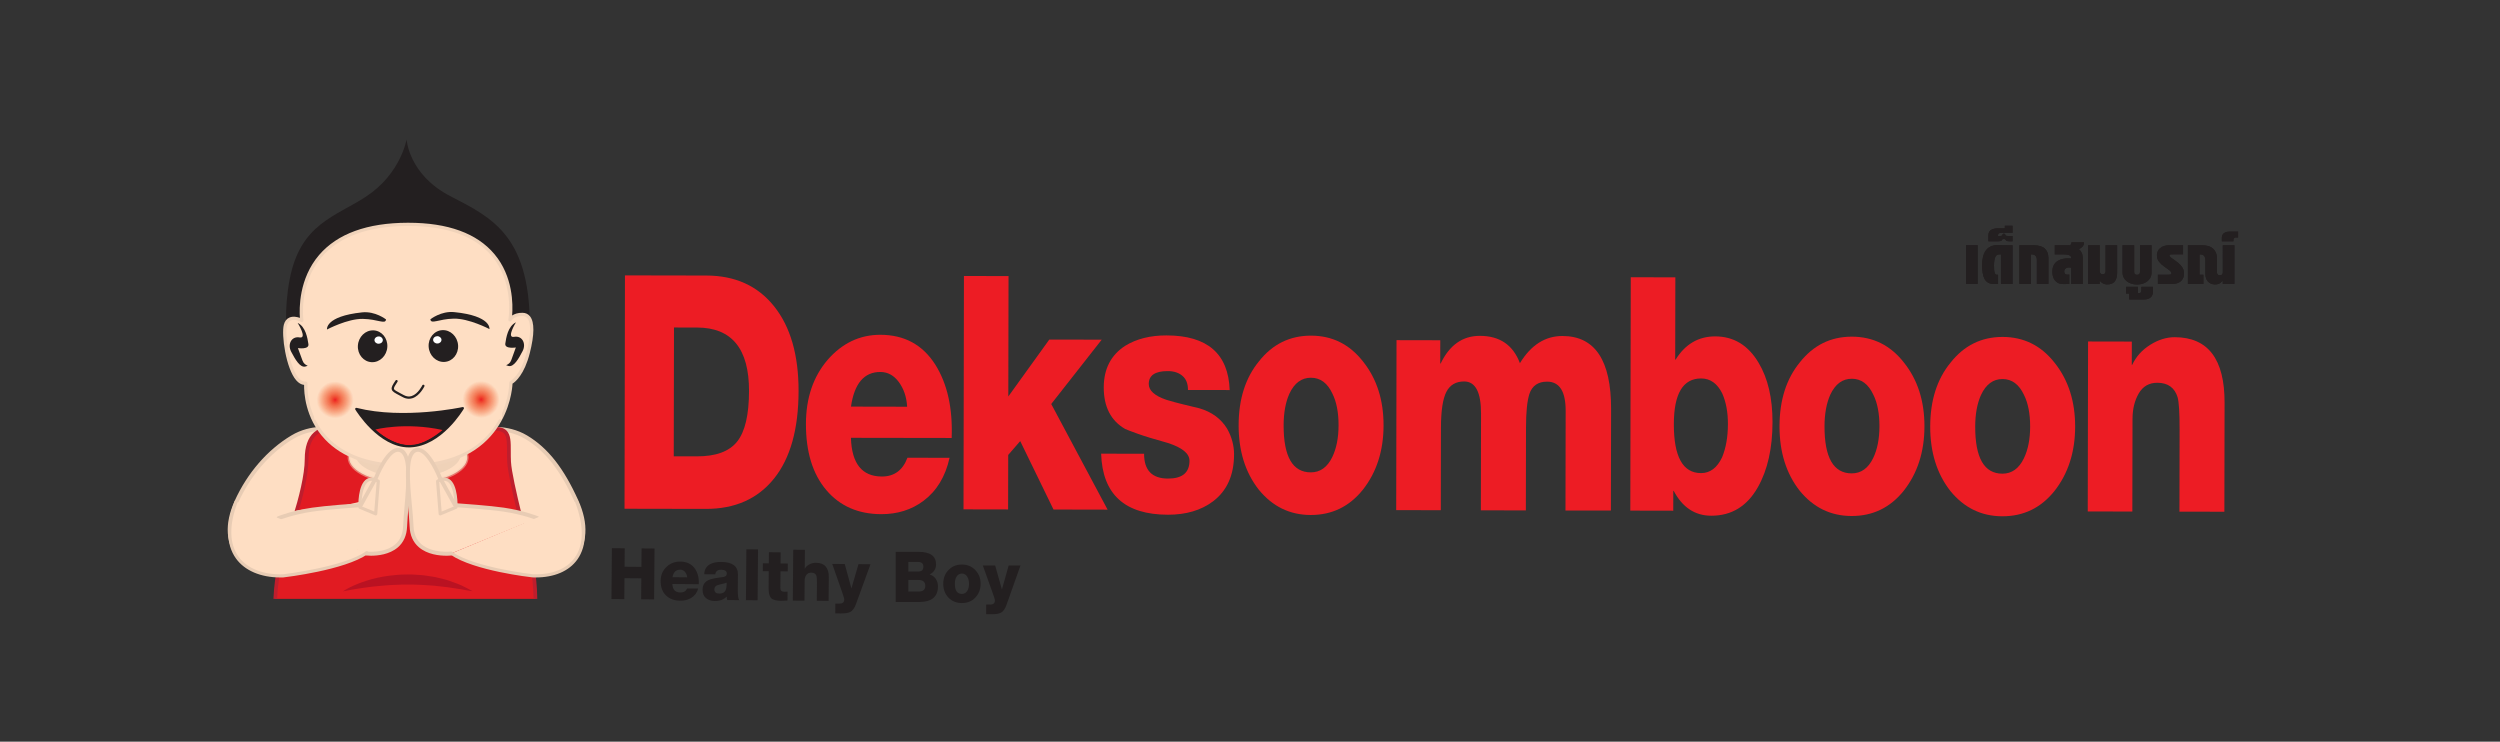 <?xml version="1.0" encoding="utf-8"?>
<!-- Generator: Adobe Illustrator 21.0.2, SVG Export Plug-In . SVG Version: 6.00 Build 0)  -->
<svg version="1.1" id="Layer_1" xmlns="http://www.w3.org/2000/svg" xmlns:xlink="http://www.w3.org/1999/xlink" x="0px" y="0px"
	 viewBox="0 0 11072 3284.7" style="enable-background:new 0 0 11072 3284.7;" xml:space="preserve">
<rect x="0" y="0" width="11072" height="3284.7" fill="#333333" stroke="none"/>
<style type="text/css">
	.st0{clip-path:url(#SVGID_2_);}
	.st1{fill:#FEDEC3;}
	.st2{fill:#E8CCB4;}
	.st3{fill:#FFFFFF;}
	.st4{fill:#E11B22;}
	.st5{fill:#BE1E2D;}
	.st6{fill:#BA1222;}
	.st7{opacity:0.5;}
	.st8{fill:#F0D3BA;}
	.st9{fill:#E0C5AE;}
	.st10{fill:#231F20;}
	.st11{fill:none;}
	.st12{fill:#FEDDC2;}
	.st13{fill:#FEDCC1;}
	.st14{fill:#FEDBC0;}
	.st15{fill:#FEDBBF;}
	.st16{fill:#FEDABE;}
	.st17{fill:#FED9BE;}
	.st18{fill:#FED8BD;}
	.st19{fill:#FDD8BC;}
	.st20{fill:#FDD7BB;}
	.st21{fill:#FDD6BA;}
	.st22{fill:#FDD6B9;}
	.st23{fill:#FDD5B8;}
	.st24{fill:#FDD4B7;}
	.st25{fill:#FDD3B6;}
	.st26{fill:#FDD2B5;}
	.st27{fill:#FDD1B4;}
	.st28{fill:#FDD1B3;}
	.st29{fill:#FDD0B2;}
	.st30{fill:#FDCFB1;}
	.st31{fill:#FDCEB0;}
	.st32{fill:#FDCEAF;}
	.st33{fill:#FCCDAF;}
	.st34{fill:#FCCCAE;}
	.st35{fill:#FCCBAD;}
	.st36{fill:#FCCBAC;}
	.st37{fill:#FCCAAB;}
	.st38{fill:#FCC9AA;}
	.st39{fill:#FCC8A9;}
	.st40{fill:#FCC8A8;}
	.st41{fill:#FCC7A7;}
	.st42{fill:#FCC6A7;}
	.st43{fill:#FCC5A6;}
	.st44{fill:#FCC5A5;}
	.st45{fill:#FCC4A4;}
	.st46{fill:#FCC3A3;}
	.st47{fill:#FBC2A2;}
	.st48{fill:#FBC2A1;}
	.st49{fill:#FBC1A0;}
	.st50{fill:#FBC09F;}
	.st51{fill:#FBBF9F;}
	.st52{fill:#FBBE9E;}
	.st53{fill:#FBBE9D;}
	.st54{fill:#FBBD9C;}
	.st55{fill:#FBBC9B;}
	.st56{fill:#FBBB9A;}
	.st57{fill:#FBBB99;}
	.st58{fill:#FBBA98;}
	.st59{fill:#FAB997;}
	.st60{fill:#FAB897;}
	.st61{fill:#FAB796;}
	.st62{fill:#FAB795;}
	.st63{fill:#FAB694;}
	.st64{fill:#FAB593;}
	.st65{fill:#FAB492;}
	.st66{fill:#FAB491;}
	.st67{fill:#FAB391;}
	.st68{fill:#FAB290;}
	.st69{fill:#FAB18F;}
	.st70{fill:#F9B08E;}
	.st71{fill:#F9B08D;}
	.st72{fill:#F9AF8C;}
	.st73{fill:#F9AE8C;}
	.st74{fill:#F9AD8B;}
	.st75{fill:#F9AD8A;}
	.st76{fill:#F9AC89;}
	.st77{fill:#F9AB88;}
	.st78{fill:#F9AA87;}
	.st79{fill:#F9A987;}
	.st80{fill:#F9A986;}
	.st81{fill:#F9A885;}
	.st82{fill:#F9A784;}
	.st83{fill:#F9A683;}
	.st84{fill:#F8A682;}
	.st85{fill:#F8A582;}
	.st86{fill:#F8A481;}
	.st87{fill:#F8A380;}
	.st88{fill:#F8A37F;}
	.st89{fill:#F8A27E;}
	.st90{fill:#F8A17E;}
	.st91{fill:#F8A07D;}
	.st92{fill:#F8A07C;}
	.st93{fill:#F89F7B;}
	.st94{fill:#F89E7B;}
	.st95{fill:#F79D7A;}
	.st96{fill:#F79D79;}
	.st97{fill:#F79C78;}
	.st98{fill:#F79B77;}
	.st99{fill:#F79A77;}
	.st100{fill:#F79A76;}
	.st101{fill:#F79975;}
	.st102{fill:#F79874;}
	.st103{fill:#F79774;}
	.st104{fill:#F79773;}
	.st105{fill:#F79672;}
	.st106{fill:#F79571;}
	.st107{fill:#F69471;}
	.st108{fill:#F69470;}
	.st109{fill:#F6936F;}
	.st110{fill:#F6926E;}
	.st111{fill:#F6916E;}
	.st112{fill:#F6916D;}
	.st113{fill:#F6906C;}
	.st114{fill:#F68F6C;}
	.st115{fill:#F68E6B;}
	.st116{fill:#F68E6A;}
	.st117{fill:#F68D69;}
	.st118{fill:#F68C69;}
	.st119{fill:#F68B68;}
	.st120{fill:#F68B67;}
	.st121{fill:#F58A66;}
	.st122{fill:#F58966;}
	.st123{fill:#F58865;}
	.st124{fill:#F58864;}
	.st125{fill:#F58763;}
	.st126{fill:#F58663;}
	.st127{fill:#F58562;}
	.st128{fill:#F58561;}
	.st129{fill:#F58461;}
	.st130{fill:#F58360;}
	.st131{fill:#F5825F;}
	.st132{fill:#F5825E;}
	.st133{fill:#F4815E;}
	.st134{fill:#F4805D;}
	.st135{fill:#F47F5C;}
	.st136{fill:#F47E5B;}
	.st137{fill:#F47D5A;}
	.st138{fill:#F47C59;}
	.st139{fill:#F47B58;}
	.st140{fill:#F47A57;}
	.st141{fill:#F47957;}
	.st142{fill:#F47856;}
	.st143{fill:#F47855;}
	.st144{fill:#F47754;}
	.st145{fill:#F37654;}
	.st146{fill:#F37553;}
	.st147{fill:#F37552;}
	.st148{fill:#F37451;}
	.st149{fill:#F37351;}
	.st150{fill:#F37250;}
	.st151{fill:#F3714F;}
	.st152{fill:#F3704E;}
	.st153{fill:#F36F4D;}
	.st154{fill:#F36E4C;}
	.st155{fill:#F36D4C;}
	.st156{fill:#F26C4B;}
	.st157{fill:#F26B4A;}
	.st158{fill:#F26B49;}
	.st159{fill:#F26A49;}
	.st160{fill:#F26948;}
	.st161{fill:#F26847;}
	.st162{fill:#F26746;}
	.st163{fill:#F26646;}
	.st164{fill:#F26545;}
	.st165{fill:#F26444;}
	.st166{fill:#F26344;}
	.st167{fill:#F26243;}
	.st168{fill:#F26242;}
	.st169{fill:#F16141;}
	.st170{fill:#F16041;}
	.st171{fill:#F15F40;}
	.st172{fill:#F15E3F;}
	.st173{fill:#F15D3F;}
	.st174{fill:#F15C3E;}
	.st175{fill:#F15B3D;}
	.st176{fill:#F15A3D;}
	.st177{fill:#F1593C;}
	.st178{fill:#F1583B;}
	.st179{fill:#F1573B;}
	.st180{fill:#F1563A;}
	.st181{fill:#F15539;}
	.st182{fill:#F05439;}
	.st183{fill:#F05338;}
	.st184{fill:#F05237;}
	.st185{fill:#F05137;}
	.st186{fill:#F05036;}
	.st187{fill:#F04F36;}
	.st188{fill:#F04E35;}
	.st189{fill:#F04D34;}
	.st190{fill:#F04C34;}
	.st191{fill:#F04B33;}
	.st192{fill:#F04A33;}
	.st193{fill:#F04832;}
	.st194{fill:#EF4731;}
	.st195{fill:#EF4631;}
	.st196{fill:#EF4530;}
	.st197{fill:#EF4430;}
	.st198{fill:#EF432F;}
	.st199{fill:#EF422F;}
	.st200{fill:#EF412E;}
	.st201{fill:#EF402E;}
	.st202{fill:#EF3E2D;}
	.st203{fill:#EF3D2D;}
	.st204{fill:#EF3C2C;}
	.st205{fill:#EF3B2C;}
	.st206{fill:#EF392B;}
	.st207{fill:#EF382B;}
	.st208{fill:#EE372A;}
	.st209{fill:#EE352A;}
	.st210{fill:#EE3429;}
	.st211{fill:#EE3329;}
	.st212{fill:#EE3128;}
	.st213{fill:#EE3028;}
	.st214{fill:#EE2E28;}
	.st215{fill:#EE2C27;}
	.st216{fill:#EE2B27;}
	.st217{fill:#EE2926;}
	.st218{fill:#EE2826;}
	.st219{fill:#EE2626;}
	.st220{fill:#EE2425;}
	.st221{fill:#ED2225;}
	.st222{fill:#ED2025;}
	.st223{fill:#ED1E25;}
	.st224{fill:#ED1C24;}
</style>
<title>Artboard 7</title>
<g>
	<g>
		<g>
			<defs>
				<rect id="SVGID_1_" x="948.6" y="553.2" width="1700.8" height="2099.2"/>
			</defs>
			<clipPath id="SVGID_2_">
				<use xlink:href="#SVGID_1_"  style="overflow:visible;"/>
			</clipPath>
			<g id="Layer_1_1_" class="st0">
				<path class="st1" d="M2138,1902.7c0,0,103.5-19.8,192.3,33.5c99.6,59.7,165.4,155.9,222.6,282.3
					c123.2,272.1-137.4,382.2-377.1,294c-267.2-98.4-249.2-265.1-249.2-265.1S1749.1,1941.8,2138,1902.7z"/>
				<path class="st2" d="M2336.9,2550.7c-52.7,0-109-9.9-164.1-30.1c-254.4-93.6-256.4-247.4-255.1-271.3
					c-10.3-18.8-70.8-136.1-21.2-233.2c34.9-68.4,115.7-109.4,240.1-122c8.2-1.5,109.3-18.6,198,34.6
					c91.6,54.9,161.3,143.2,226.1,286.2c47.8,105.4,42.1,197.9-15.8,260.2C2499,2524.6,2422.7,2550.7,2336.9,2550.7z M2184.9,1907.9
					c-27,0-44.9,3.3-45.3,3.3c-0.2,0-0.5,0.1-0.8,0.1c-118.3,11.9-194.6,49.8-226.7,112.5c-48.6,95.1,21.3,217.8,22,219
					c0.9,1.6,1.3,3.5,1.1,5.3c-0.7,6.5-13.4,161.4,243.5,256c138.3,50.9,283.6,34,353.4-41.1c53.6-57.7,58-141,12.7-241.1
					c-63.2-139.6-130.8-225.4-219.2-278.4C2276.7,1914.1,2222.2,1907.9,2184.9,1907.9L2184.9,1907.9z M2138,1902.7L2138,1902.7z"/>
				<path class="st1" d="M1475.4,1902.7c0,0-91.8-19.8-180.6,33.5c-99.6,59.7-190.1,159-247.3,285.4
					c-123.2,272.1,150.3,379,390,290.8c267.2-98.4,249.2-265.1,249.2-265.1S1864.3,1941.8,1475.4,1902.7z"/>
				<path class="st2" d="M1271.8,2551.5c-88.7,0-167.7-27-215.5-78.5c-57.4-61.7-63.3-152.3-16.8-255.1
					c55.7-123,144.8-225.8,250.8-289.3c88.3-52.9,178-36.3,186.4-34.6c124.4,12.6,205.2,53.6,240,122
					c49.6,97.2-10.8,214.5-21.2,233.2c1.3,23.9-0.7,177.7-255.1,271.3C1383.9,2541.4,1326,2551.5,1271.8,2551.5z M1433,1907.9
					c-33.9,0-84.5,6.2-133.7,35.7c-103,61.7-189.6,161.7-243.8,281.5c-44.1,97.4-39.4,179,13.6,236c72.4,77.9,222.7,95.6,365.4,43
					c256.9-94.6,244.2-249.4,243.5-256c-0.2-1.8,0.2-3.7,1.1-5.3c0.7-1.2,70.6-123.9,22-219c-32.1-62.8-108.3-100.6-226.7-112.5
					c-0.3,0-0.7-0.1-1-0.2C1473.2,1911.1,1457.4,1907.9,1433,1907.9z"/>
				<rect x="1768.2" y="2362" class="st3" width="28.4" height="2.2"/>
				<path class="st1" d="M1513.2,1958c0,0,66.6,143.5,124.2,158.2s77.4,41.9,77.4,41.9l67,89.7l259.3-242.6L1513.2,1958z"/>
				<path class="st4" d="M1358,2032.3c0,144.3-107,415.9-107,415.9s-232.8,757.2,534.4,757.2s561.2-752.9,561.2-752.9
					s-87.6-323-92-407.2s14.1-146.4-60.8-146.4h-733.4C1460.4,1899,1358,1887.9,1358,2032.3z"/>
				<path class="st5" d="M1785.4,3213.8c-224.8,0-386.7-64.8-481-192.6c-166.3-225.1-62.3-572-61.3-575.4
					c1.3-3.3,106.6-272.4,106.6-413.5c0-53.5,13.7-92.9,40.6-117.1c31.6-28.3,69.4-24.6,71.1-24.4h732.5c22.4,0,38.5,5.3,49.4,16.2
					c19,19,19,51.1,18.9,91.7c0,14.8-0.1,30,0.8,46.4c4.2,82.3,90.8,402.2,91.7,405.4c0.9,3.4,91.7,345-79.1,568.7
					C2177,3148.3,2012.1,3213.8,1785.4,3213.8z M1455.9,1907.2c-9.9,0-34.3,2-54.8,20.6c-23.1,20.9-34.9,56.1-34.9,104.5
					c0,144.3-103.2,407.8-107.5,419c-0.8,2.8-102.3,341.9,59,560.1c91.1,123.2,248.4,185.8,467.6,185.8
					c221.2,0,381.7-63.3,477-188.1c165.8-217.3,77.1-550.9,76.2-554.2c-3.6-13.2-87.9-324.9-92.3-408.9c-0.9-16.8-0.8-33-0.8-47.2
					c0.1-36.7,0.1-65.8-14-79.9c-7.6-7.6-19.9-11.3-37.6-11.3h-733.5C1460.2,1907.3,1458.6,1907.2,1455.9,1907.2z"/>
				<path class="st6" d="M1518.8,2619.2c7.1-4.9,14.4-9.3,22-13.3c7.2-3.8,16-8.5,26.5-13s22.3-9.8,35.6-14.2
					c13.2-5,27.8-9.2,43.3-13.8c15.6-3.8,32.2-8.1,49.6-10.9s35.4-5.9,53.9-7.1c9.2-0.7,18.5-1.9,27.9-2.1l28.2-0.5
					c18.8-0.6,37.7,1.2,56.2,2.4c9.2,0.5,18.3,1.5,27.4,3.1l26.6,4.1c8.6,1.2,17.1,3,25.4,5.2l24.1,6c15.7,3.5,30,9.1,43.2,13.9
					s25.3,8.9,35.6,14c10.3,4.8,19.1,9.5,26.4,13.2c14.5,7.5,22.5,12.2,22.5,12.2s-9.4-1.1-25.4-3.8c-8-1.4-17.6-3-28.5-5.2
					c-5.8-1.2-11.7-2.1-17.5-2.7l-19.4-2.9c-13.5-2-27.9-4.5-43.4-5.7l-23.6-2.6c-8-1-16.2-2.1-24.6-2.3c-16.8-0.8-34-3-51.6-3.2
					s-35.4-1.8-53.3-1l-26.8,0.1c-8.9,0.2-17.7,0.7-26.5,1c-8.8,0.6-17.6,0.4-26.1,1.2l-25.5,1.9c-16.8,1.2-32.9,3.2-48.4,4.6
					c-15.3,2.2-30,3.4-43.4,5.6c-27,3.8-49.4,7.9-65.3,10.8L1518.8,2619.2z"/>
				<ellipse class="st1" cx="1807.4" cy="2025.8" rx="261.7" ry="114.5"/>
				<g class="st7">
					<path class="st8" d="M1807.4,2146.5c-150.2,0-267.8-53-267.8-120.7s117.7-120.7,267.8-120.7s267.8,53,267.8,120.7
						S1957.6,2146.5,1807.4,2146.5z M1807.4,1917.5c-138.5,0-255.5,49.6-255.5,108.3c0,58.7,117,108.3,255.5,108.3
						s255.5-49.6,255.5-108.3S1945.9,1917.5,1807.4,1917.5z"/>
					<ellipse class="st9" cx="1807.4" cy="2013.3" rx="233" ry="101.9"/>
				</g>
				<path class="st10" d="M1270.2,1493.3c0,0-13.7-120.4,12.9-257.2c47.7-246.4,202.8-276.1,339-366.1
					c153.8-101.5,178.6-253.2,178.6-253.2s8.1,156.4,194.4,252.3c188,96.7,359.3,178.5,351.2,606l-983.5,34.3L1270.2,1493.3z"/>
				<path class="st1" d="M1808.3,2063.8c452.5-3.5,454.5-369,454.5-369s48.6-22.7,76.4-132.7c28.3-111.8,17.4-169.2-25.2-169.6
					s-55.5,24.3-55.5,24.3s76.4-424.4-453.2-423.1c-532.4,1.4-468.8,425.5-468.8,425.5s-59-31.4-72.6,20.9s20,265.4,90.4,257.1
					C1354.4,1697.2,1326.6,2067.5,1808.3,2063.8z"/>
				<path class="st8" d="M1801.1,2071.1c-162.4,0-284.4-42.5-362.8-126.3c-87.9-94-92.1-209.1-91.5-240.2
					c-12.4-1.1-24.1-7.9-34.9-20.3c-45.6-52.3-66.4-201.7-54.9-246c4.1-15.8,12.4-26.6,24.7-31.9c15.9-7,34.7-2.8,46.5,1.4
					c-3.1-40.9-4.9-173.7,85.2-278.7c80.9-94.1,212.8-142.1,392-142.6h2.6c176,0,304.4,46.8,381.8,139.1
					c82.7,98.6,82.3,223,78.3,271.7c9.7-6.4,24.6-12.5,46-12c14.1,0.1,25.4,5.6,33.6,16.2c19.8,25.7,19.4,80.4-1.4,162.4
					c-24.1,95.1-63.6,127.1-76.4,135.2c-2.2,41.4-33.7,368.6-461.6,371.9l0,0C1805.9,2071.1,1803.5,2071.1,1801.1,2071.1z
					 M1808.3,2063.8L1808.3,2063.8z M1354.4,1689.9c4,0,7.3,3.3,7.3,7.3c0,0.2,0,0.4,0,0.5c-0.1,1.3-8.7,134.6,87.4,237.2
					c76.7,81.9,197.7,122.2,359.2,121.5l0,0c439.8-3.4,447.2-347.1,447.3-361.7c0-2.8,1.7-5.4,4.2-6.6c0.4-0.2,46-23.4,72.5-127.9
					c19.1-75.3,20.5-128.6,4-150c-5.4-7-12.6-10.4-22.2-10.6c-37.1-0.4-48.5,19.6-49,20.4c-1.7,3.1-5.5,4.5-8.8,3.4
					c-3.4-1.2-5.4-4.6-4.7-8.1c0.3-1.6,27.4-161.3-72.9-280.8c-74.5-88.7-199.1-133.7-370.5-133.7h-2.6
					c-174.8,0.5-302.9,46.7-380.9,137.4c-103.1,119.9-81,278.2-80.8,279.8c0.6,4-2.2,7.7-6.1,8.3c-1.5,0.2-3.1,0-4.5-0.8
					c-0.3-0.2-27.2-14.2-45.8-6c-8,3.5-13.4,10.8-16.4,22.2c-10.6,40.9,9.6,184.4,51.8,232.8c9.9,11.4,20.2,16.5,30.7,15.3
					C1353.8,1689.9,1354.1,1689.9,1354.4,1689.9L1354.4,1689.9z"/>
			</g>
		</g>
	</g>
</g>
<path class="st11" d="M2212,1790.4c-10.9,41.9-56.1,66.5-101,54.8s-72.4-55.1-61.5-97.1c10.9-41.9,56.1-66.5,101-54.8
	S2222.9,1748.5,2212,1790.4z"/>
<g>
	<rect x="2038.7" y="1681.7" class="st1" width="184.2" height="175.2"/>
	<circle class="st1" cx="2130.8" cy="1769.3" r="81.2"/>
	<circle class="st12" cx="2130.8" cy="1769.3" r="80.9"/>
	<circle class="st12" cx="2130.8" cy="1769.3" r="80.5"/>
	<circle class="st13" cx="2130.8" cy="1769.3" r="80.1"/>
	<circle class="st14" cx="2130.8" cy="1769.3" r="79.8"/>
	<circle class="st15" cx="2130.8" cy="1769.3" r="79.4"/>
	<circle class="st16" cx="2130.8" cy="1769.3" r="79"/>
	<circle class="st17" cx="2130.8" cy="1769.3" r="78.7"/>
	<circle class="st18" cx="2130.8" cy="1769.3" r="78.3"/>
	<circle class="st19" cx="2130.8" cy="1769.3" r="77.9"/>
	<circle class="st20" cx="2130.8" cy="1769.3" r="77.5"/>
	<circle class="st21" cx="2130.8" cy="1769.3" r="77.2"/>
	<circle class="st22" cx="2130.8" cy="1769.3" r="76.8"/>
	<circle class="st23" cx="2130.8" cy="1769.3" r="76.4"/>
	<circle class="st24" cx="2130.8" cy="1769.3" r="76.1"/>
	<circle class="st24" cx="2130.8" cy="1769.3" r="75.7"/>
	<circle class="st25" cx="2130.8" cy="1769.3" r="75.3"/>
	<circle class="st26" cx="2130.8" cy="1769.3" r="74.9"/>
	<circle class="st27" cx="2130.8" cy="1769.3" r="74.6"/>
	<circle class="st28" cx="2130.8" cy="1769.3" r="74.2"/>
	<circle class="st29" cx="2130.8" cy="1769.3" r="73.8"/>
	<circle class="st30" cx="2130.8" cy="1769.3" r="73.5"/>
	<circle class="st31" cx="2130.8" cy="1769.3" r="73.1"/>
	<circle class="st32" cx="2130.8" cy="1769.3" r="72.7"/>
	<circle class="st33" cx="2130.8" cy="1769.3" r="72.4"/>
	<circle class="st34" cx="2130.8" cy="1769.3" r="72"/>
	<circle class="st35" cx="2130.8" cy="1769.3" r="71.6"/>
	<circle class="st36" cx="2130.8" cy="1769.3" r="71.2"/>
	<circle class="st37" cx="2130.8" cy="1769.3" r="70.9"/>
	<circle class="st38" cx="2130.8" cy="1769.3" r="70.5"/>
	<circle class="st39" cx="2130.8" cy="1769.3" r="70.1"/>
	<circle class="st40" cx="2130.8" cy="1769.3" r="69.8"/>
	<circle class="st41" cx="2130.8" cy="1769.3" r="69.4"/>
	<circle class="st42" cx="2130.8" cy="1769.3" r="69"/>
	<circle class="st43" cx="2130.8" cy="1769.3" r="68.6"/>
	<circle class="st44" cx="2130.8" cy="1769.3" r="68.3"/>
	<circle class="st45" cx="2130.8" cy="1769.3" r="67.9"/>
	<circle class="st46" cx="2130.8" cy="1769.3" r="67.5"/>
	<circle class="st47" cx="2130.8" cy="1769.3" r="67.2"/>
	<circle class="st48" cx="2130.8" cy="1769.3" r="66.8"/>
	<circle class="st49" cx="2130.8" cy="1769.3" r="66.4"/>
	<circle class="st50" cx="2130.8" cy="1769.3" r="66"/>
	<circle class="st51" cx="2130.8" cy="1769.3" r="65.7"/>
	<circle class="st52" cx="2130.8" cy="1769.3" r="65.3"/>
	<circle class="st53" cx="2130.8" cy="1769.3" r="64.9"/>
	<circle class="st54" cx="2130.8" cy="1769.3" r="64.6"/>
	<circle class="st55" cx="2130.8" cy="1769.3" r="64.2"/>
	<circle class="st56" cx="2130.8" cy="1769.3" r="63.8"/>
	<circle class="st57" cx="2130.8" cy="1769.3" r="63.4"/>
	<circle class="st58" cx="2130.8" cy="1769.3" r="63.1"/>
	<circle class="st59" cx="2130.8" cy="1769.3" r="62.7"/>
	<circle class="st60" cx="2130.8" cy="1769.3" r="62.3"/>
	<circle class="st61" cx="2130.8" cy="1769.3" r="62"/>
	<circle class="st62" cx="2130.8" cy="1769.3" r="61.6"/>
	<circle class="st63" cx="2130.8" cy="1769.3" r="61.2"/>
	<circle class="st64" cx="2130.8" cy="1769.3" r="60.9"/>
	<circle class="st65" cx="2130.8" cy="1769.3" r="60.5"/>
	<circle class="st66" cx="2130.8" cy="1769.3" r="60.1"/>
	<circle class="st67" cx="2130.8" cy="1769.3" r="59.7"/>
	<circle class="st68" cx="2130.8" cy="1769.3" r="59.4"/>
	<circle class="st69" cx="2130.8" cy="1769.3" r="59"/>
	<circle class="st70" cx="2130.8" cy="1769.3" r="58.6"/>
	<circle class="st71" cx="2130.8" cy="1769.3" r="58.2"/>
	<circle class="st72" cx="2130.8" cy="1769.3" r="57.9"/>
	<circle class="st73" cx="2130.8" cy="1769.3" r="57.5"/>
	<circle class="st74" cx="2130.8" cy="1769.3" r="57.1"/>
	<circle class="st75" cx="2130.8" cy="1769.3" r="56.8"/>
	<circle class="st76" cx="2130.8" cy="1769.3" r="56.4"/>
	<circle class="st77" cx="2130.8" cy="1769.3" r="56"/>
	<circle class="st78" cx="2130.8" cy="1769.3" r="55.6"/>
	<circle class="st79" cx="2130.8" cy="1769.3" r="55.3"/>
	<circle class="st80" cx="2130.8" cy="1769.3" r="54.9"/>
	<circle class="st81" cx="2130.8" cy="1769.3" r="54.5"/>
	<circle class="st82" cx="2130.8" cy="1769.3" r="54.2"/>
	<circle class="st83" cx="2130.8" cy="1769.3" r="53.8"/>
	<circle class="st84" cx="2130.8" cy="1769.3" r="53.4"/>
	<circle class="st85" cx="2130.8" cy="1769.3" r="53.1"/>
	<circle class="st86" cx="2130.8" cy="1769.3" r="52.7"/>
	<circle class="st87" cx="2130.8" cy="1769.3" r="52.3"/>
	<circle class="st88" cx="2130.8" cy="1769.3" r="51.9"/>
	<circle class="st89" cx="2130.8" cy="1769.3" r="51.6"/>
	<circle class="st90" cx="2130.8" cy="1769.3" r="51.2"/>
	<circle class="st91" cx="2130.8" cy="1769.3" r="50.8"/>
	<circle class="st92" cx="2130.8" cy="1769.3" r="50.5"/>
	<circle class="st93" cx="2130.8" cy="1769.3" r="50.1"/>
	<circle class="st94" cx="2130.8" cy="1769.3" r="49.7"/>
	<circle class="st95" cx="2130.8" cy="1769.3" r="49.4"/>
	<circle class="st96" cx="2130.8" cy="1769.3" r="49"/>
	<circle class="st97" cx="2130.8" cy="1769.3" r="48.6"/>
	<circle class="st98" cx="2130.8" cy="1769.3" r="48.2"/>
	<circle class="st99" cx="2130.8" cy="1769.3" r="47.9"/>
	<circle class="st100" cx="2130.8" cy="1769.3" r="47.5"/>
	<circle class="st101" cx="2130.8" cy="1769.3" r="47.1"/>
	<circle class="st102" cx="2130.8" cy="1769.3" r="46.8"/>
	<circle class="st103" cx="2130.8" cy="1769.3" r="46.4"/>
	<circle class="st104" cx="2130.8" cy="1769.3" r="46"/>
	<circle class="st105" cx="2130.8" cy="1769.3" r="45.6"/>
	<circle class="st106" cx="2130.8" cy="1769.3" r="45.3"/>
	<circle class="st107" cx="2130.8" cy="1769.3" r="44.9"/>
	<circle class="st108" cx="2130.8" cy="1769.3" r="44.5"/>
	<circle class="st109" cx="2130.8" cy="1769.3" r="44.1"/>
	<circle class="st110" cx="2130.8" cy="1769.3" r="43.8"/>
	<circle class="st111" cx="2130.8" cy="1769.3" r="43.4"/>
	<circle class="st112" cx="2130.8" cy="1769.3" r="43"/>
	<circle class="st113" cx="2130.8" cy="1769.3" r="42.7"/>
	<circle class="st114" cx="2130.8" cy="1769.3" r="42.3"/>
	<circle class="st115" cx="2130.8" cy="1769.3" r="41.9"/>
	<circle class="st116" cx="2130.8" cy="1769.3" r="41.6"/>
	<circle class="st117" cx="2130.8" cy="1769.3" r="41.2"/>
	<circle class="st118" cx="2130.8" cy="1769.3" r="40.8"/>
	<circle class="st119" cx="2130.8" cy="1769.3" r="40.4"/>
	<circle class="st120" cx="2130.8" cy="1769.3" r="40.1"/>
	<circle class="st121" cx="2130.8" cy="1769.3" r="39.7"/>
	<circle class="st122" cx="2130.8" cy="1769.3" r="39.3"/>
	<circle class="st123" cx="2130.8" cy="1769.3" r="39"/>
	<circle class="st124" cx="2130.8" cy="1769.3" r="38.6"/>
	<circle class="st125" cx="2130.8" cy="1769.3" r="38.2"/>
	<circle class="st126" cx="2130.8" cy="1769.3" r="37.8"/>
	<circle class="st127" cx="2130.8" cy="1769.3" r="37.5"/>
	<circle class="st128" cx="2130.8" cy="1769.3" r="37.1"/>
	<circle class="st129" cx="2130.8" cy="1769.3" r="36.7"/>
	<circle class="st130" cx="2130.8" cy="1769.3" r="36.4"/>
	<circle class="st131" cx="2130.8" cy="1769.3" r="36"/>
	<circle class="st132" cx="2130.8" cy="1769.3" r="35.6"/>
	<circle class="st133" cx="2130.8" cy="1769.3" r="35.2"/>
	<circle class="st134" cx="2130.8" cy="1769.3" r="34.9"/>
	<circle class="st135" cx="2130.8" cy="1769.3" r="34.5"/>
	<circle class="st135" cx="2130.8" cy="1769.3" r="34.1"/>
	<circle class="st136" cx="2130.8" cy="1769.3" r="33.8"/>
	<circle class="st137" cx="2130.8" cy="1769.3" r="33.4"/>
	<circle class="st138" cx="2130.8" cy="1769.3" r="33"/>
	<circle class="st138" cx="2130.8" cy="1769.3" r="32.6"/>
	<circle class="st139" cx="2130.8" cy="1769.3" r="32.3"/>
	<circle class="st140" cx="2130.8" cy="1769.3" r="31.9"/>
	<circle class="st141" cx="2130.8" cy="1769.3" r="31.5"/>
	<circle class="st142" cx="2130.8" cy="1769.3" r="31.2"/>
	<circle class="st143" cx="2130.8" cy="1769.3" r="30.8"/>
	<circle class="st144" cx="2130.8" cy="1769.3" r="30.4"/>
	<circle class="st145" cx="2130.8" cy="1769.3" r="30.1"/>
	<circle class="st146" cx="2130.8" cy="1769.3" r="29.7"/>
	<circle class="st147" cx="2130.8" cy="1769.3" r="29.3"/>
	<circle class="st148" cx="2130.8" cy="1769.3" r="28.9"/>
	<circle class="st149" cx="2130.8" cy="1769.3" r="28.6"/>
	<circle class="st150" cx="2130.8" cy="1769.3" r="28.2"/>
	<circle class="st151" cx="2130.8" cy="1769.3" r="27.8"/>
	<circle class="st152" cx="2130.8" cy="1769.3" r="27.5"/>
	<circle class="st152" cx="2130.8" cy="1769.3" r="27.1"/>
	<circle class="st153" cx="2130.8" cy="1769.3" r="26.7"/>
	<circle class="st154" cx="2130.8" cy="1769.3" r="26.3"/>
	<circle class="st155" cx="2130.8" cy="1769.3" r="26"/>
	<circle class="st156" cx="2130.8" cy="1769.3" r="25.6"/>
	<circle class="st157" cx="2130.8" cy="1769.3" r="25.2"/>
	<circle class="st158" cx="2130.8" cy="1769.3" r="24.9"/>
	<circle class="st159" cx="2130.8" cy="1769.3" r="24.5"/>
	<circle class="st160" cx="2130.8" cy="1769.3" r="24.1"/>
	<circle class="st161" cx="2130.8" cy="1769.3" r="23.8"/>
	<circle class="st162" cx="2130.8" cy="1769.3" r="23.4"/>
	<circle class="st163" cx="2130.8" cy="1769.3" r="23"/>
	<circle class="st164" cx="2130.8" cy="1769.3" r="22.6"/>
	<circle class="st165" cx="2130.8" cy="1769.3" r="22.3"/>
	<circle class="st166" cx="2130.8" cy="1769.3" r="21.9"/>
	<circle class="st167" cx="2130.8" cy="1769.3" r="21.5"/>
	<circle class="st168" cx="2130.8" cy="1769.3" r="21.1"/>
	<circle class="st169" cx="2130.8" cy="1769.3" r="20.8"/>
	<circle class="st170" cx="2130.8" cy="1769.3" r="20.4"/>
	<circle class="st171" cx="2130.8" cy="1769.3" r="20"/>
	<circle class="st172" cx="2130.8" cy="1769.3" r="19.7"/>
	<circle class="st173" cx="2130.8" cy="1769.3" r="19.3"/>
	<circle class="st174" cx="2130.8" cy="1769.3" r="18.9"/>
	<circle class="st175" cx="2130.8" cy="1769.3" r="18.6"/>
	<circle class="st176" cx="2130.8" cy="1769.3" r="18.2"/>
	<circle class="st177" cx="2130.8" cy="1769.3" r="17.8"/>
	<circle class="st178" cx="2130.8" cy="1769.3" r="17.4"/>
	<circle class="st179" cx="2130.8" cy="1769.3" r="17.1"/>
	<circle class="st180" cx="2130.8" cy="1769.3" r="16.7"/>
	<circle class="st181" cx="2130.8" cy="1769.3" r="16.3"/>
	<circle class="st182" cx="2130.8" cy="1769.3" r="15.9"/>
	<circle class="st183" cx="2130.8" cy="1769.3" r="15.6"/>
	<circle class="st184" cx="2130.8" cy="1769.3" r="15.2"/>
	<circle class="st185" cx="2130.8" cy="1769.3" r="14.8"/>
	<circle class="st186" cx="2130.8" cy="1769.3" r="14.5"/>
	<circle class="st187" cx="2130.8" cy="1769.3" r="14.1"/>
	<circle class="st188" cx="2130.8" cy="1769.3" r="13.7"/>
	<circle class="st189" cx="2130.8" cy="1769.3" r="13.4"/>
	<circle class="st190" cx="2130.8" cy="1769.3" r="13"/>
	<circle class="st191" cx="2130.8" cy="1769.3" r="12.6"/>
	<circle class="st192" cx="2130.8" cy="1769.3" r="12.2"/>
	<circle class="st193" cx="2130.8" cy="1769.3" r="11.9"/>
	<circle class="st194" cx="2130.8" cy="1769.3" r="11.5"/>
	<circle class="st195" cx="2130.8" cy="1769.3" r="11.1"/>
	<circle class="st196" cx="2130.8" cy="1769.3" r="10.8"/>
	<circle class="st197" cx="2130.8" cy="1769.3" r="10.4"/>
	<circle class="st198" cx="2130.8" cy="1769.3" r="10"/>
	<circle class="st199" cx="2130.8" cy="1769.3" r="9.6"/>
	<circle class="st200" cx="2130.8" cy="1769.3" r="9.3"/>
	<circle class="st201" cx="2130.8" cy="1769.3" r="8.9"/>
	<circle class="st202" cx="2130.8" cy="1769.3" r="8.5"/>
	<circle class="st203" cx="2130.8" cy="1769.3" r="8.2"/>
	<circle class="st204" cx="2130.8" cy="1769.3" r="7.8"/>
	<circle class="st205" cx="2130.8" cy="1769.3" r="7.4"/>
	<circle class="st206" cx="2130.8" cy="1769.3" r="7.1"/>
	<circle class="st207" cx="2130.8" cy="1769.3" r="6.7"/>
	<circle class="st208" cx="2130.8" cy="1769.3" r="6.3"/>
	<circle class="st209" cx="2130.8" cy="1769.3" r="5.9"/>
	<circle class="st210" cx="2130.8" cy="1769.3" r="5.6"/>
	<circle class="st211" cx="2130.8" cy="1769.3" r="5.2"/>
	<circle class="st212" cx="2130.8" cy="1769.3" r="4.8"/>
	<circle class="st213" cx="2130.8" cy="1769.3" r="4.4"/>
	<circle class="st214" cx="2130.8" cy="1769.3" r="4.1"/>
	<circle class="st215" cx="2130.8" cy="1769.3" r="3.7"/>
	<circle class="st216" cx="2130.8" cy="1769.3" r="3.3"/>
	<circle class="st217" cx="2130.8" cy="1769.3" r="3"/>
	<circle class="st218" cx="2130.8" cy="1769.3" r="2.6"/>
	<circle class="st219" cx="2130.8" cy="1769.3" r="2.2"/>
	<circle class="st220" cx="2130.8" cy="1769.3" r="1.9"/>
	<circle class="st221" cx="2130.8" cy="1769.3" r="1.5"/>
	<circle class="st222" cx="2130.8" cy="1769.3" r="1.1"/>
	<circle class="st223" cx="2130.8" cy="1769.3" r="0.7"/>
	<circle class="st224" cx="2130.8" cy="1769.3" r="0.4"/>
</g>
<path class="st11" d="M1565.4,1792.2c-10.9,41.9-56.1,66.5-100.9,54.8s-72.4-55.1-61.5-97.1s56.1-66.5,101-54.8
	S1576.3,1750.2,1565.4,1792.2z"/>
<g>
	<rect x="1392.1" y="1683.4" class="st1" width="184.2" height="175.2"/>
	<circle class="st1" cx="1484.2" cy="1771" r="81.2"/>
	<circle class="st12" cx="1484.2" cy="1771" r="80.9"/>
	<circle class="st12" cx="1484.2" cy="1771" r="80.5"/>
	<circle class="st13" cx="1484.2" cy="1771" r="80.1"/>
	<circle class="st14" cx="1484.2" cy="1771" r="79.8"/>
	<circle class="st15" cx="1484.2" cy="1771" r="79.4"/>
	<circle class="st16" cx="1484.2" cy="1771" r="79"/>
	<circle class="st17" cx="1484.2" cy="1771" r="78.7"/>
	<circle class="st18" cx="1484.2" cy="1771" r="78.3"/>
	<circle class="st19" cx="1484.2" cy="1771" r="77.9"/>
	<circle class="st20" cx="1484.2" cy="1771" r="77.5"/>
	<circle class="st21" cx="1484.2" cy="1771" r="77.2"/>
	<circle class="st22" cx="1484.2" cy="1771" r="76.8"/>
	<circle class="st23" cx="1484.2" cy="1771" r="76.4"/>
	<circle class="st24" cx="1484.2" cy="1771" r="76.1"/>
	<circle class="st24" cx="1484.2" cy="1771" r="75.7"/>
	<circle class="st25" cx="1484.2" cy="1771" r="75.3"/>
	<circle class="st26" cx="1484.2" cy="1771" r="74.9"/>
	<circle class="st27" cx="1484.2" cy="1771" r="74.6"/>
	<circle class="st28" cx="1484.2" cy="1771" r="74.2"/>
	<circle class="st29" cx="1484.2" cy="1771" r="73.8"/>
	<circle class="st30" cx="1484.2" cy="1771" r="73.5"/>
	<circle class="st31" cx="1484.2" cy="1771" r="73.1"/>
	<circle class="st32" cx="1484.2" cy="1771" r="72.7"/>
	<circle class="st33" cx="1484.2" cy="1771" r="72.3"/>
	<circle class="st34" cx="1484.2" cy="1771" r="72"/>
	<circle class="st35" cx="1484.2" cy="1771" r="71.6"/>
	<circle class="st36" cx="1484.2" cy="1771" r="71.2"/>
	<circle class="st37" cx="1484.2" cy="1771" r="70.9"/>
	<circle class="st38" cx="1484.2" cy="1771" r="70.5"/>
	<circle class="st39" cx="1484.2" cy="1771" r="70.1"/>
	<circle class="st40" cx="1484.2" cy="1771" r="69.8"/>
	<circle class="st41" cx="1484.2" cy="1771" r="69.4"/>
	<circle class="st42" cx="1484.2" cy="1771" r="69"/>
	<circle class="st43" cx="1484.2" cy="1771" r="68.6"/>
	<circle class="st44" cx="1484.2" cy="1771" r="68.3"/>
	<circle class="st45" cx="1484.2" cy="1771" r="67.9"/>
	<circle class="st46" cx="1484.2" cy="1771" r="67.5"/>
	<circle class="st47" cx="1484.2" cy="1771" r="67.2"/>
	<circle class="st48" cx="1484.2" cy="1771" r="66.8"/>
	<circle class="st49" cx="1484.2" cy="1771" r="66.4"/>
	<circle class="st50" cx="1484.2" cy="1771" r="66"/>
	<circle class="st51" cx="1484.2" cy="1771" r="65.7"/>
	<circle class="st52" cx="1484.2" cy="1771" r="65.3"/>
	<circle class="st53" cx="1484.2" cy="1771" r="64.9"/>
	<circle class="st54" cx="1484.2" cy="1771" r="64.6"/>
	<circle class="st55" cx="1484.2" cy="1771" r="64.2"/>
	<circle class="st56" cx="1484.2" cy="1771" r="63.8"/>
	<circle class="st57" cx="1484.2" cy="1771" r="63.4"/>
	<circle class="st58" cx="1484.2" cy="1771" r="63.1"/>
	<circle class="st59" cx="1484.2" cy="1771" r="62.7"/>
	<circle class="st60" cx="1484.2" cy="1771" r="62.3"/>
	<circle class="st61" cx="1484.2" cy="1771" r="62"/>
	<circle class="st62" cx="1484.2" cy="1771" r="61.6"/>
	<circle class="st63" cx="1484.2" cy="1771" r="61.2"/>
	<circle class="st64" cx="1484.2" cy="1771" r="60.8"/>
	<circle class="st65" cx="1484.2" cy="1771" r="60.5"/>
	<circle class="st66" cx="1484.2" cy="1771" r="60.1"/>
	<circle class="st67" cx="1484.2" cy="1771" r="59.7"/>
	<circle class="st68" cx="1484.2" cy="1771" r="59.4"/>
	<circle class="st69" cx="1484.2" cy="1771" r="59"/>
	<circle class="st70" cx="1484.2" cy="1771" r="58.6"/>
	<circle class="st71" cx="1484.2" cy="1771" r="58.2"/>
	<circle class="st72" cx="1484.2" cy="1771" r="57.9"/>
	<circle class="st73" cx="1484.2" cy="1771" r="57.5"/>
	<circle class="st74" cx="1484.2" cy="1771" r="57.1"/>
	<circle class="st75" cx="1484.2" cy="1771" r="56.8"/>
	<circle class="st76" cx="1484.2" cy="1771" r="56.4"/>
	<circle class="st77" cx="1484.2" cy="1771" r="56"/>
	<circle class="st78" cx="1484.2" cy="1771" r="55.7"/>
	<circle class="st79" cx="1484.2" cy="1771" r="55.3"/>
	<circle class="st80" cx="1484.2" cy="1771" r="54.9"/>
	<circle class="st81" cx="1484.2" cy="1771" r="54.5"/>
	<circle class="st82" cx="1484.2" cy="1771" r="54.2"/>
	<circle class="st83" cx="1484.2" cy="1771" r="53.8"/>
	<circle class="st84" cx="1484.2" cy="1771" r="53.4"/>
	<circle class="st85" cx="1484.2" cy="1771" r="53.1"/>
	<circle class="st86" cx="1484.2" cy="1771" r="52.7"/>
	<circle class="st87" cx="1484.2" cy="1771" r="52.3"/>
	<circle class="st88" cx="1484.2" cy="1771" r="51.9"/>
	<circle class="st89" cx="1484.2" cy="1771" r="51.6"/>
	<circle class="st90" cx="1484.2" cy="1771" r="51.2"/>
	<circle class="st91" cx="1484.2" cy="1771" r="50.8"/>
	<circle class="st92" cx="1484.2" cy="1771" r="50.5"/>
	<circle class="st93" cx="1484.2" cy="1771" r="50.1"/>
	<circle class="st94" cx="1484.2" cy="1771" r="49.7"/>
	<circle class="st95" cx="1484.2" cy="1771" r="49.3"/>
	<circle class="st96" cx="1484.2" cy="1771" r="49"/>
	<circle class="st97" cx="1484.2" cy="1771" r="48.6"/>
	<circle class="st98" cx="1484.2" cy="1771" r="48.2"/>
	<circle class="st99" cx="1484.2" cy="1771" r="47.9"/>
	<circle class="st100" cx="1484.2" cy="1771" r="47.5"/>
	<circle class="st101" cx="1484.2" cy="1771" r="47.1"/>
	<circle class="st102" cx="1484.2" cy="1771" r="46.8"/>
	<circle class="st103" cx="1484.2" cy="1771" r="46.4"/>
	<circle class="st104" cx="1484.2" cy="1771" r="46"/>
	<circle class="st105" cx="1484.2" cy="1771" r="45.6"/>
	<circle class="st106" cx="1484.2" cy="1771" r="45.3"/>
	<circle class="st107" cx="1484.2" cy="1771" r="44.9"/>
	<circle class="st108" cx="1484.2" cy="1771" r="44.5"/>
	<circle class="st109" cx="1484.2" cy="1771" r="44.2"/>
	<circle class="st110" cx="1484.2" cy="1771" r="43.8"/>
	<circle class="st111" cx="1484.2" cy="1771" r="43.4"/>
	<circle class="st112" cx="1484.2" cy="1771" r="43"/>
	<circle class="st113" cx="1484.2" cy="1771" r="42.7"/>
	<circle class="st114" cx="1484.2" cy="1771" r="42.3"/>
	<circle class="st115" cx="1484.2" cy="1771" r="41.9"/>
	<circle class="st116" cx="1484.2" cy="1771" r="41.6"/>
	<circle class="st117" cx="1484.2" cy="1771" r="41.2"/>
	<circle class="st118" cx="1484.2" cy="1771" r="40.8"/>
	<circle class="st119" cx="1484.2" cy="1771" r="40.4"/>
	<circle class="st120" cx="1484.2" cy="1771" r="40.1"/>
	<circle class="st121" cx="1484.2" cy="1771" r="39.7"/>
	<circle class="st122" cx="1484.2" cy="1771" r="39.3"/>
	<circle class="st123" cx="1484.2" cy="1771" r="39"/>
	<circle class="st124" cx="1484.2" cy="1771" r="38.6"/>
	<circle class="st125" cx="1484.2" cy="1771" r="38.2"/>
	<circle class="st126" cx="1484.2" cy="1771" r="37.8"/>
	<circle class="st127" cx="1484.2" cy="1771" r="37.5"/>
	<circle class="st128" cx="1484.2" cy="1771" r="37.1"/>
	<circle class="st129" cx="1484.2" cy="1771" r="36.7"/>
	<circle class="st130" cx="1484.2" cy="1771" r="36.4"/>
	<circle class="st131" cx="1484.2" cy="1771" r="36"/>
	<circle class="st132" cx="1484.2" cy="1771" r="35.6"/>
	<circle class="st133" cx="1484.2" cy="1771" r="35.2"/>
	<circle class="st134" cx="1484.2" cy="1771" r="34.9"/>
	<circle class="st135" cx="1484.2" cy="1771" r="34.5"/>
	<circle class="st135" cx="1484.2" cy="1771" r="34.1"/>
	<circle class="st136" cx="1484.2" cy="1771" r="33.8"/>
	<circle class="st137" cx="1484.2" cy="1771" r="33.4"/>
	<circle class="st138" cx="1484.2" cy="1771" r="33"/>
	<circle class="st138" cx="1484.2" cy="1771" r="32.7"/>
	<circle class="st139" cx="1484.2" cy="1771" r="32.3"/>
	<circle class="st140" cx="1484.2" cy="1771" r="31.9"/>
	<circle class="st141" cx="1484.2" cy="1771" r="31.5"/>
	<circle class="st142" cx="1484.2" cy="1771" r="31.2"/>
	<circle class="st143" cx="1484.2" cy="1771" r="30.8"/>
	<circle class="st144" cx="1484.2" cy="1771" r="30.4"/>
	<circle class="st145" cx="1484.2" cy="1771" r="30.1"/>
	<circle class="st146" cx="1484.2" cy="1771" r="29.7"/>
	<circle class="st147" cx="1484.2" cy="1771" r="29.3"/>
	<circle class="st148" cx="1484.2" cy="1771" r="28.9"/>
	<circle class="st149" cx="1484.2" cy="1771" r="28.6"/>
	<circle class="st150" cx="1484.2" cy="1771" r="28.2"/>
	<circle class="st151" cx="1484.2" cy="1771" r="27.8"/>
	<circle class="st152" cx="1484.2" cy="1771" r="27.4"/>
	<circle class="st152" cx="1484.2" cy="1771" r="27.1"/>
	<circle class="st153" cx="1484.2" cy="1771" r="26.7"/>
	<circle class="st154" cx="1484.2" cy="1771" r="26.3"/>
	<circle class="st155" cx="1484.2" cy="1771" r="26"/>
	<circle class="st156" cx="1484.2" cy="1771" r="25.6"/>
	<circle class="st157" cx="1484.2" cy="1771" r="25.2"/>
	<circle class="st158" cx="1484.2" cy="1771" r="24.9"/>
	<circle class="st159" cx="1484.2" cy="1771" r="24.5"/>
	<circle class="st160" cx="1484.2" cy="1771" r="24.1"/>
	<circle class="st161" cx="1484.2" cy="1771" r="23.7"/>
	<circle class="st162" cx="1484.2" cy="1771" r="23.4"/>
	<circle class="st163" cx="1484.2" cy="1771" r="23"/>
	<circle class="st164" cx="1484.2" cy="1771" r="22.6"/>
	<circle class="st165" cx="1484.2" cy="1771" r="22.3"/>
	<circle class="st166" cx="1484.2" cy="1771" r="21.9"/>
	<circle class="st167" cx="1484.2" cy="1771" r="21.5"/>
	<circle class="st168" cx="1484.2" cy="1771" r="21.2"/>
	<circle class="st169" cx="1484.2" cy="1771" r="20.8"/>
	<circle class="st170" cx="1484.2" cy="1771" r="20.4"/>
	<circle class="st171" cx="1484.2" cy="1771" r="20"/>
	<circle class="st172" cx="1484.2" cy="1771" r="19.7"/>
	<circle class="st173" cx="1484.2" cy="1771" r="19.3"/>
	<circle class="st174" cx="1484.2" cy="1771" r="18.9"/>
	<circle class="st175" cx="1484.2" cy="1771" r="18.6"/>
	<circle class="st176" cx="1484.2" cy="1771" r="18.2"/>
	<circle class="st177" cx="1484.2" cy="1771" r="17.8"/>
	<circle class="st178" cx="1484.2" cy="1771" r="17.4"/>
	<circle class="st179" cx="1484.2" cy="1771" r="17.1"/>
	<circle class="st180" cx="1484.2" cy="1771" r="16.7"/>
	<circle class="st181" cx="1484.2" cy="1771" r="16.3"/>
	<circle class="st182" cx="1484.2" cy="1771" r="15.9"/>
	<circle class="st183" cx="1484.2" cy="1771" r="15.6"/>
	<circle class="st184" cx="1484.2" cy="1771" r="15.2"/>
	<circle class="st185" cx="1484.2" cy="1771" r="14.8"/>
	<circle class="st186" cx="1484.2" cy="1771" r="14.5"/>
	<circle class="st187" cx="1484.2" cy="1771" r="14.1"/>
	<circle class="st188" cx="1484.2" cy="1771" r="13.7"/>
	<circle class="st189" cx="1484.2" cy="1771" r="13.4"/>
	<circle class="st190" cx="1484.2" cy="1771" r="13"/>
	<circle class="st191" cx="1484.2" cy="1771" r="12.6"/>
	<circle class="st192" cx="1484.2" cy="1771" r="12.2"/>
	<circle class="st193" cx="1484.2" cy="1771" r="11.9"/>
	<circle class="st194" cx="1484.2" cy="1771" r="11.5"/>
	<circle class="st195" cx="1484.2" cy="1771" r="11.1"/>
	<circle class="st196" cx="1484.2" cy="1771" r="10.8"/>
	<circle class="st197" cx="1484.2" cy="1771" r="10.4"/>
	<circle class="st198" cx="1484.2" cy="1771" r="10"/>
	<circle class="st199" cx="1484.2" cy="1771" r="9.7"/>
	<circle class="st200" cx="1484.2" cy="1771" r="9.3"/>
	<circle class="st201" cx="1484.2" cy="1771" r="8.9"/>
	<circle class="st202" cx="1484.2" cy="1771" r="8.5"/>
	<circle class="st203" cx="1484.2" cy="1771" r="8.2"/>
	<circle class="st204" cx="1484.2" cy="1771" r="7.8"/>
	<circle class="st205" cx="1484.2" cy="1771" r="7.4"/>
	<circle class="st206" cx="1484.2" cy="1771" r="7.1"/>
	<circle class="st207" cx="1484.2" cy="1771" r="6.7"/>
	<circle class="st208" cx="1484.2" cy="1771" r="6.3"/>
	<circle class="st209" cx="1484.2" cy="1771" r="5.9"/>
	<circle class="st210" cx="1484.2" cy="1771" r="5.6"/>
	<circle class="st211" cx="1484.2" cy="1771" r="5.2"/>
	<circle class="st212" cx="1484.2" cy="1771" r="4.8"/>
	<circle class="st213" cx="1484.2" cy="1771" r="4.4"/>
	<circle class="st214" cx="1484.2" cy="1771" r="4.1"/>
	<circle class="st215" cx="1484.2" cy="1771" r="3.7"/>
	<circle class="st216" cx="1484.2" cy="1771" r="3.3"/>
	<circle class="st217" cx="1484.2" cy="1771" r="3"/>
	<circle class="st218" cx="1484.2" cy="1771" r="2.6"/>
	<circle class="st219" cx="1484.2" cy="1771" r="2.2"/>
	<circle class="st220" cx="1484.2" cy="1771" r="1.9"/>
	<circle class="st221" cx="1484.2" cy="1771" r="1.5"/>
	<circle class="st222" cx="1484.2" cy="1771" r="1.1"/>
	<circle class="st223" cx="1484.2" cy="1771" r="0.7"/>
	<circle class="st224" cx="1484.2" cy="1771" r="0.4"/>
</g>
<path class="st10" d="M1810.7,1766.1c-9.3-0.1-18.5-2.6-26.6-7.1c-5.1-2.8-9.8-5.2-14-7.4c-21.7-11.4-32.7-17.1-35.2-27.1
	c-2.5-9.7,4.1-20.1,16.8-39.2c1.5-2.4,4.6-3.2,7.1-1.7s3.2,4.6,1.7,7.1c-0.1,0.1-0.2,0.3-0.3,0.4c-10.5,15.7-16.7,25.6-15.4,31
	s12.2,11.1,30,20.5c4.3,2.2,9,4.7,14.1,7.5c11.6,6.2,23.2,7.5,34.5,3.8c28.6-9.4,46.8-47.1,47-47.5c1.3-2.5,4.5-3.4,7-2.1
	c2.3,1.3,3.3,4.1,2.3,6.5c-0.8,1.7-20.3,42.1-53.1,52.8C1821.6,1765.2,1816.2,1766.1,1810.7,1766.1z"/>
<path class="st10" d="M2285.1,1427.5c0,0-44,71-8.2,64.3s54.7,30.2,37.7,62.9s-38.7,72.3-62.7,66.1s2.7,0.7,12.4-26
	s20.2-55.9,20.2-55.9s-50.4,8.1-46.6-17.4S2249.3,1444.8,2285.1,1427.5z"/>
<path class="st10" d="M1318.3,1430.1c0,0,44.4,70.7,8.5,64.3s-54.5,30.4-37.3,63.1s39.1,72.2,63,65.8s-2.7,0.7-12.6-25.9
	s-20.5-55.8-20.5-55.8s50.5,7.9,46.5-17.7S1354.2,1447.2,1318.3,1430.1z"/>
<path class="st10" d="M1906,1414.2c0,0,47.3-37.8,105.8-31.9c166,16.7,155.9,75.1,155.9,75.1s-91.1-47.9-158.9-46.2
	S1909.1,1437.7,1906,1414.2z"/>
<path class="st10" d="M1709.7,1414.7c0,0-47.5-37.5-106-31.3c-165.9,17.5-155.5,75.9-155.5,75.9s90.8-48.3,158.7-47
	S1706.8,1438.3,1709.7,1414.7z"/>
<path class="st10" d="M1578.1,1811.4c0,0,103.5,170.8,239.9,164.9s231.8-168.3,231.8-168.3S1790.3,1865,1578.1,1811.4z"/>
<path class="st224" d="M1662.3,1902.2c0,0,132.5-34,298.1,2.3c0,0-87.2,75.7-155.9,68S1680.5,1920,1662.3,1902.2z"/>
<path class="st10" d="M1811,1981.5c-134.2,0-233-160.6-237.3-167.5c-1.5-2.4-0.7-5.6,1.7-7.1c1.2-0.7,2.6-0.9,3.9-0.6
	c208.5,52.7,466.7-2.9,469.3-3.5c2.8-0.6,5.5,1.1,6.1,3.9c0.3,1.3,0.1,2.6-0.6,3.7c-4,6.7-98.4,165-236,170.9
	C1815.8,1981.5,1813.4,1981.5,1811,1981.5z M1589.6,1819.4c25.4,37,116.5,156.2,228.2,151.7c112.5-4.8,197.8-120.6,221.2-155.8
	C1986.6,1825.3,1772.2,1861.5,1589.6,1819.4z"/>
<path class="st10" d="M2028.8,1529.2c2.5,38.9-24.6,71.9-60.7,73.7s-67.2-28.2-69.7-67.1s24.6-71.9,60.6-73.7
	S2026.3,1490.3,2028.8,1529.2z"/>
<path class="st3" d="M1955.2,1504.2c0.6,8.9-7.2,16.6-17.4,17.1s-18.9-6.3-19.5-15.3s7.2-16.6,17.4-17.1
	S1954.6,1495.3,1955.2,1504.2z"/>
<path class="st10" d="M1585,1530.6c-2.3,38.9,25,71.7,61,73.4s67.1-28.6,69.4-67.5s-25-71.8-61-73.4S1587.3,1491.7,1585,1530.6z"/>
<path class="st3" d="M1658.5,1505.3c-0.5,9,7.3,16.6,17.5,17s18.9-6.4,19.4-15.4s-7.3-16.6-17.5-17S1659.1,1496.4,1658.5,1505.3z"/>
<path class="st1" d="M1594.4,2222.4l-145.7,33.6c0,0-36,22.1-64,6.1s-150.5,4.4-162.5,63.2s111.8,106.8,111.8,106.8
	s91.8,56.5,141.8,34.2s214.2-64.8,214.2-64.8l-53.5-176.8"/>
<path class="st1" d="M1594.1,2246.7c0,0-6.8-163.6,81.2-115.5l-11.6,144.7L1594.1,2246.7z"/>
<path class="st1" d="M1233.9,2294.7c0,0,60.9-24.7,149.4-37.7c69.1-10.1,214.5-19.9,214.5-19.9l67.6-122c0,0,51.8-130.9,101.1-122.7
	c69.9,11.6,32,219.9,27.5,338.9c-5.3,139.4-171.2,120.2-171.2,120.2"/>
<path class="st2" d="M1663.8,2282.8c-0.9,0-1.8-0.2-2.7-0.6l-69.6-29.1c-2.5-1-4.2-3.5-4.3-6.2c-0.2-4.1-3.7-100.3,37-125.5
	c14.9-9.3,33.3-8.1,54.7,3.6c2.4,1.3,3.9,4,3.6,6.7l-11.6,144.7C1670.5,2280,1667.5,2282.9,1663.8,2282.8L1663.8,2282.8z M1601,2242
	l56.5,23.6l10.5-130.4c-14.9-7.3-26.9-7.9-36.5-1.9C1605,2149.8,1600.5,2213.5,1601,2242z"/>
<path class="st2" d="M1643.2,2461.2c-7.2,0-14.3-0.3-21.4-1c-4.8-0.6-8.2-4.9-7.7-9.7s4.9-8.2,9.7-7.7c0.8,0.1,79.5,8.6,126.4-31.7
	c22-18.9,33.8-45.8,35.1-80.1c1-26.4,3.6-56.7,6.4-88.8c8.9-104,20-233.4-26.6-241.2c-31.1-4.8-72.5,69.3-91.5,117.3l-68.1,123.1
	c-1.4,2.6-4.1,4.3-7.1,4.5c-1.4,0.1-145.9,9.8-213.8,19.8c-86.6,12.7-146.8,36.9-147.4,37.1c-4.4,1.9-9.6-0.1-11.5-4.6
	s0.1-9.6,4.6-11.5c0.1-0.1,0.2-0.1,0.4-0.1c2.5-1,62.8-25.2,151.5-38.2c61.6-9.1,184.8-17.8,210.5-19.6l65.3-117.9
	c5.1-13.1,55.6-136.1,110.1-127.1c62.5,10.4,51.6,137.2,41.1,259.9c-2.7,31.9-5.3,62-6.3,88c-1.5,39.4-15.4,70.6-41.2,92.8
	C1724.4,2456.2,1672.2,2461.2,1643.2,2461.2z"/>
<path class="st1" d="M1045.8,2221.8c-87.5,228.7,40.3,334.1,207.9,328.6c0,0,267.7-30.9,370.9-102.1"/>
<path class="st2" d="M1241.8,2557.5c-87.4,0-158.6-30.5-197.2-84.7c-43.5-61.1-45.4-148.8-5.3-253.5c1.4-3.6,5.4-5.4,9-4
	c3.6,1.4,5.4,5.4,4,9c-38.3,100.1-37.1,183.3,3.6,240.4c37.7,52.9,109.5,81.4,197.5,78.7c2.1-0.3,266.6-31.5,367.1-100.9
	c3.2-2.2,7.6-1.4,9.8,1.8s1.4,7.6-1.8,9.8c-103.4,71.4-363,102-374,103.3C1250.3,2557.4,1246,2557.5,1241.8,2557.5z"/>
<path class="st1" d="M2019.3,2246.7c0,0,6.7-163.7-81.3-115.5l11.6,144.7L2019.3,2246.7z"/>
<path class="st1" d="M2379.5,2294.7c0,0-60.9-24.7-149.4-37.7c-69.1-10.1-214.5-19.9-214.5-19.9l-67.6-122
	c0,0-51.8-130.9-101.1-122.7c-69.9,11.6-28.6,219.9-24,338.9c5.3,139.4,174.7,120.2,174.7,120.2"/>
<path class="st2" d="M1949.6,2282.8c-3.7,0-6.7-2.8-7-6.4l-11.6-144.7c-0.2-2.8,1.2-5.4,3.6-6.7c21.3-11.6,39.7-12.9,54.7-3.6
	c40.6,25.3,37.1,121.4,37,125.5c-0.1,2.7-1.8,5.1-4.3,6.2l-69.6,29.1C1951.5,2282.6,1950.6,2282.8,1949.6,2282.8z M1945.4,2135.2
	l10.5,130.4l56.5-23.6c0.5-28.4-4-92.2-30.5-108.6C1972.3,2127.4,1960.3,2127.9,1945.4,2135.2z M2019.2,2246.7L2019.2,2246.7z"/>
<path class="st2" d="M1976.7,2461.2c-29.8,0-83.7-5-121.6-37.6c-25.7-22.1-39.5-53-41-92c-1.1-27.6-4.1-60-7.3-94.2
	c-11.3-119.7-22.9-243.5,38.6-253.7c54.6-9,105,114.1,110.6,128.1l64.8,116.9c25.7,1.8,148.9,10.6,210.5,19.6
	c88.6,13,148.9,37.2,151.4,38.2c4.5,1.7,6.8,6.7,5.1,11.3c-1.7,4.5-6.7,6.8-11.3,5.1c-0.1,0-0.2-0.1-0.4-0.1
	c-0.6-0.2-61.1-24.4-147.4-37.1c-68-10-212.4-19.7-213.8-19.8c-3-0.2-5.6-1.9-7.1-4.5l-67.6-122c-19.5-49.1-61.1-123.3-92-118.4
	c-45.5,7.6-33.6,133.6-24.1,234.8c3.2,34.5,6.3,67,7.4,95.1c1.3,33.9,13.1,60.6,35,79.4c48,41.2,129.3,32.6,130.1,32.4
	c4.8-0.6,9.1,2.9,9.7,7.7s-2.9,9.1-7.7,9.7l0,0C1991.4,2460.9,1984.1,2461.3,1976.7,2461.2z"/>
<path class="st1" d="M2553.1,2219.8c87.5,228.7-26,336.1-193.5,330.5c0,0-256.9-28.3-360.1-99.5"/>
<path class="st2" d="M2371.9,2557.5c-4.1,0-8.3-0.1-12.5-0.2c-11.1-1.2-260.4-29.4-363.8-100.7c-3.2-2.2-4-6.6-1.8-9.8
	s6.6-4,9.8-1.8l0,0c100.6,69.4,354.3,98,356.9,98.3c83.5,2.8,149.5-23.4,185.2-73.6c40.7-57.1,41.1-142.7,1-247.5
	c-1.4-3.6,0.4-7.7,4-9c3.6-1.4,7.7,0.4,9,4c41.9,109.4,40.9,199.5-2.6,260.6C2520.3,2529.5,2454.9,2557.5,2371.9,2557.5z"/>
<path class="st10" d="M2839.5,2654.1l0.8-92.8l-74.6-0.6l-0.8,92.8l-56.9-0.5l1.9-225.3l56.9,0.5l-0.7,81.8l74.6,0.6l0.7-81.8
	l57.4,0.5l-1.9,225.4L2839.5,2654.1z"/>
<path class="st10" d="M2977.9,2586.4c0.7,24.9,12.6,37.4,35.6,37.6c14.4,0.1,24.3-5.9,29.8-17.9l48.8,0.4
	c-4.9,18.1-15.1,31.9-30.5,41.4c-13.8,8.5-30.1,12.7-48.9,12.5c-26.8-0.2-48-8.2-63.7-23.8c-15.6-15.6-23.4-37-23.1-64.1
	c0.2-24.9,8.7-45.4,25.4-61.5c17-16.1,37.5-24.1,61.4-23.9c27.7,0.2,48.9,10,63.4,29.3c13.9,18.6,20.1,42.3,18.5,71L2977.9,2586.4z
	 M3033.9,2533c-5.3-6.4-13.2-10.1-21.4-10c-18.8-0.2-30.2,10.9-34.2,33.2l65.1,0.6C3042.9,2548.1,3039.5,2539.7,3033.9,2533
	L3033.9,2533z"/>
<path class="st10" d="M3220.8,2657.4c-1.6-5-2.3-10.1-2.3-15.3c-12.9,13.3-30.5,19.8-52.8,19.6c-16.3-0.1-29.4-4.5-39.4-13
	c-10-8.5-14.9-20.9-14.8-37.2c0.1-16.6,5.7-28.8,16.6-36.7c8.7-6.3,20.8-10.8,36.5-13.6c6.7-1.2,13.4-2.3,20.1-3.2
	s13.3-1.8,19.6-2.7c9.6-1.8,14.4-6.7,14.5-14.7c0.1-11.5-8.3-17.3-25.2-17.4c-15-0.1-23.7,6.6-26,20.3l-48.8-0.4
	c1.2-24.5,12.9-40.7,35.4-48.5c10.6-4.1,24-6,40.2-5.9c49.4,0.4,74,18.8,73.7,55.2l-0.6,71.8c-0.2,19.8,1.8,33.8,5.9,42.2
	L3220.8,2657.4z M3218.1,2580.8c-1.6,0.9-12.3,3.7-32.1,8.3c-14.7,3.1-22.1,10-22.2,20.9c-0.1,12.4,7.2,18.7,21.9,18.9
	c12.1,0.1,20.7-3.6,25.7-11C3216.3,2610.4,3218.6,2598.1,3218.1,2580.8L3218.1,2580.8z"/>
<path class="st10" d="M3303.6,2658.1l1.9-225.3l51.7,0.4l-1.9,225.3L3303.6,2658.1z"/>
<path class="st10" d="M3459.5,2660.9c-22.3-0.2-37.3-4.3-44.9-12.4c-7.3-8.3-10.8-23.5-10.6-45.5l0.6-73.2l-26.3-0.2l0.3-34.9
	l26.3,0.2l0.4-49.3l52.1,0.5l-0.4,49.3l32.1,0.3l-0.3,34.9l-32.1-0.3l-0.6,74.6c-0.1,10.5,6.1,15.9,18.5,16h2.4
	c1.3,0,2.6-0.2,3.8-0.5l7.2,0.1l-0.3,39.2C3468.6,2660.5,3459.2,2660.9,3459.5,2660.9z"/>
<path class="st10" d="M3617.4,2660.8l0.7-79.4c0.1-15.9-0.6-26.3-2.1-31.1c-3.4-9.3-11.2-14-23.3-14.1c-9.6-0.1-16.8,3.3-21.6,10.1
	s-7.3,15-7.4,24.6l-0.8,89.5l-51.7-0.4l1.9-225.3l51.7,0.4l-0.7,83.7h0.5c3.9-7.9,10.5-14.4,19.8-19.2c8.8-4.7,18.7-7.2,28.8-7.2
	c38.6,0.3,57.7,21.6,57.4,63.6l-0.9,105.2L3617.4,2660.8z"/>
<path class="st10" d="M3790.5,2676.6c-6.5,17.5-14.9,28.7-25.2,33.8c-8.3,4.4-22.1,6.5-41.2,6.4l-24.9-0.2l0.4-43.5l18.2,0.2
	c14,0.1,21.1-6,21.2-18.5c0-3.8-4.3-18.1-13-42.7l-40.2-114.7l55.5,0.5l29.2,107.4h0.5l31.1-106.9l53.1,0.5L3790.5,2676.6z"/>
<path class="st224" d="M3536.7,1732.3c-0.3,168.2-36.5,297.3-108.6,387.1s-172.8,134.6-302,134.4l-360.2-0.7l1.9-1033.5l360.2,0.7
	c128,0.2,228.2,45.8,300.6,136.6S3537,1572.8,3536.7,1732.3z M3317.3,1731.9c0.4-187.2-76.3-281-229.9-281.3l-102.4-0.2l-1.1,570.5
	l102.4,0.2c84.1,0.2,143.6-21.7,178.4-65.5C3299.6,1911.8,3317.1,1837.2,3317.3,1731.9L3317.3,1731.9z"/>
<path class="st224" d="M3768.6,1939c3.4,114.1,49.1,171.2,136.8,171.4c54.9,0.1,92.7-27.6,113.5-83.2l186.5,0.3
	c-18.4,83.3-57,146.9-115.6,190.7c-52.5,39.4-114.7,59-186.6,58.9c-102.4-0.2-183.7-35.8-243.9-106.9s-90.2-168.8-90-293.1
	c0.2-114.1,32.1-208.4,95.6-282.9c64.7-74.5,142.8-111.6,234.3-111.5c106.1,0.2,187.1,44.2,243,132.1c53.5,85,77.6,193.2,72.5,324.9
	L3768.6,1939z M3981.1,1692.5c-21.9-30-49.3-45-82.2-45.1c-71.9-0.1-115.3,51-130.1,153.4l248.7,0.5
	C4015.2,1758.8,4003,1722.6,3981.1,1692.5L3981.1,1692.5z"/>
<path class="st224" d="M4665.8,2256.6l-147.5-303.1l-53.1,61.3l-0.5,241.4l-197.5-0.4l1.9-1033.5l197.5,0.4l-1,533.2l181.5-252
	l232.2,0.4l-223.6,284.9l249.6,467.9L4665.8,2256.6z"/>
<path class="st224" d="M5465.4,2012.4c-0.2,92.2-31.4,161.6-93.6,208.3c-52.5,39.4-119,59-199.4,58.9
	c-191.4-0.4-290-90.5-295.7-270.4l190.2,0.4c-0.1,73.2,35.2,109.8,105.9,109.9c63.4,0.1,95.1-26.1,95.2-78.8
	c0.1-32.2-32.2-58.5-96.8-79.2c-58.5-16.2-103-29.8-133.4-40.8c-30.5-11-48.7-18-54.8-20.9c-63.3-36.7-94.9-98.2-94.7-184.5
	c0.2-81.9,32-143.3,95.4-184.1c50-30.6,111-45.9,183-45.7c180.4,0.3,273.5,81,279.3,241.9l-184.7-0.3c0.1-27.8-8.1-48.6-24.6-62.6
	c-16.4-14-38.1-21-64.9-21c-56.1-0.1-84.2,18.9-84.2,56.9c-0.1,29.3,26.1,52.7,78.5,70.4c24.4,7.4,48.7,14,73.1,19.9
	c24.4,5.9,48.7,11.8,73.1,17.7c54.8,16.2,95.6,46.3,122.4,90.2C5455.1,1934.8,5465.4,1972.9,5465.4,2012.4z"/>
<path class="st224" d="M6127.5,1884.2c-0.2,112.7-30.9,207.7-92,285.1c-59.9,74.5-136.8,111.6-230.6,111.5
	c-92.7-0.2-169.4-37.6-230.2-112.3c-59.6-76.2-89.3-171.3-89.1-285.4c0.2-115.6,30.3-209.9,90.1-282.9
	c59.9-75.9,136.7-113.8,230.6-113.7s170.6,38.3,230.2,114.5C6097.4,1677.1,6127.7,1771.5,6127.5,1884.2z M5928.2,1883.8
	c0.1-57.1-9-103.9-27.2-140.5c-21.8-46.8-53.5-70.3-95-70.4c-41.5-0.1-73.2,23.2-95.2,70c-17.2,38-25.8,84.8-25.9,140.4
	c-0.3,139,39.8,208.6,120.3,208.7c41.4,0.1,73.2-22.5,95.2-67.8C5918.8,1986.2,5928.1,1939.4,5928.2,1883.8L5928.2,1883.8z"/>
<path class="st224" d="M6933.2,2260.9l0.8-441.1c0.2-86.3-27.2-129.5-82-129.6c-40.2-0.1-66.5,18.2-78.7,54.7
	c-9.8,30.7-14.8,79.7-14.9,147l-0.7,368.6l-199.3-0.4l0.8-427.9c0.2-95.1-24.7-142.7-74.7-142.8c-36.6-0.1-62.8,15.2-78.7,45.9
	c-15.9,30.7-23.9,83.3-24.1,157.9l-0.7,366.4l-197.5-0.4l1.4-752.7l193.8,0.4l-0.2,103.1h1.8c39.2-81.8,97.1-122.7,174-122.6
	c87.8,0.2,146.8,40.5,177.1,121c48.9-80.3,111.7-120.4,188.6-120.3c143.8,0.3,215.6,107.9,215.2,323l-0.9,449.8L6933.2,2260.9z"/>
<path class="st224" d="M7850.1,1869.8c-0.2,115.6-21.7,211.4-64.5,287.3c-47.7,84.8-116.7,127.1-206.9,126.9
	c-72-0.1-127.4-36.8-166.2-110h-1.8l-0.2,87.8l-190.2-0.4l2-1033.5l197.5,0.4l-0.7,364.3h1.8c42.8-68.7,101.4-102.9,175.7-102.8
	c81.7,0.2,145.6,39,191.8,116.7C7829.7,1675.3,7850.2,1763.1,7850.1,1869.8z M7652.6,1878.2c0.1-52.7-8.3-98-25.3-136.1
	c-21.9-43.9-52.9-65.9-93.1-66c-80.5-0.2-120.8,67.1-121.1,201.7c-0.3,144.8,39.8,217.3,120.3,217.5c40.2,0.1,71.4-23.3,93.4-70
	C7643.8,1984.3,7652.5,1935.3,7652.6,1878.2z"/>
<path class="st224" d="M8523,1888.7c-0.2,112.7-30.9,207.7-92,285.1c-59.9,74.5-136.8,111.6-230.6,111.5
	c-92.7-0.2-169.4-37.6-230.2-112.3c-59.6-76.2-89.3-171.3-89.1-285.4c0.2-115.6,30.3-209.9,90.1-282.9
	c59.9-75.9,136.7-113.8,230.6-113.7c93.9,0.2,170.6,38.3,230.2,114.5C8492.9,1681.6,8523.2,1776,8523,1888.7z M8323.7,1888.3
	c0.1-57.1-9-103.9-27.2-140.5c-21.8-46.8-53.5-70.3-95-70.4c-41.5-0.1-73.2,23.2-95.2,70c-17.2,38-25.8,84.8-25.9,140.4
	c-0.3,139,39.8,208.5,120.3,208.7c41.4,0.1,73.2-22.5,95.2-67.8C8314.3,1990.7,8323.5,1943.9,8323.7,1888.3L8323.7,1888.3z"/>
<path class="st224" d="M9190.4,1889.9c-0.2,112.7-30.9,207.7-92,285.1c-59.9,74.5-136.8,111.7-230.6,111.5
	c-92.7-0.2-169.4-37.6-230.2-112.3c-59.6-76.2-89.3-171.3-89.1-285.4c0.2-115.6,30.3-209.9,90.2-282.9
	c59.9-75.9,136.7-113.8,230.6-113.7c93.9,0.2,170.6,38.3,230.2,114.5C9160.3,1682.9,9190.6,1777.3,9190.4,1889.9z M8991.1,1889.6
	c0.1-57.1-9-103.9-27.2-140.5c-21.9-46.8-53.5-70.3-95-70.4c-41.5-0.1-73.2,23.2-95.2,70c-17.2,38-25.8,84.8-25.9,140.4
	c-0.3,139,39.8,208.5,120.3,208.7c41.4,0.1,73.2-22.5,95.2-67.8C8981.7,1992,8991,1945.2,8991.1,1889.6z"/>
<path class="st224" d="M9652.3,2266l0.7-364.3c0.1-73.1-2.8-120.7-8.9-142.7c-13.3-42.4-43.2-63.7-89.5-63.8
	c-36.6-0.1-64,15.6-82.4,47c-18.3,31.4-27.6,69.1-27.7,113l-0.8,410.3l-197.5-0.4l1.4-752.7l193.8,0.4l-0.2,103.1h1.8
	c17.1-36.5,43.7-66.1,79.7-88.7s72.3-33.9,108.8-33.8c147.5,0.3,221.1,97,220.7,290.1l-0.9,482.8L9652.3,2266z"/>
<path class="st10" d="M8707.2,1257.6V1086h51.5v171.6L8707.2,1257.6z"/>
<path class="st10" d="M8861.8,1257.6v-130.9h-7.1c-8.9,0-15.1,4.2-18.3,12.7s-5.1,19.9-5.3,34.2c-0.3,15.3,0.6,26.4,2.6,33.1
	c2,6.7,5.1,10.1,9.3,10.1h6.1v40.9h-18.9c-10.3,0-18.9-2-25.6-6c-6.8-4.1-12.3-10-15.8-17c-3.9-7.3-6.6-16.2-8.2-26.6
	c-1.7-11.4-2.5-22.9-2.4-34.5c-0.1-11.6,1.2-23.1,3.7-34.4c2.1-10.1,6.1-19.8,11.8-28.4c5.4-7.9,12.8-14.4,21.3-18.7
	c8.7-4.5,19.2-6.8,31.5-6.8l66.8,0.8v171.6L8861.8,1257.6z"/>
<path class="st10" d="M8899.6,1068.8c-6.6,0-11.6-1-15-3c-1.5-5.5-7.1-8.8-12.6-7.3c-3.6,0.9-6.4,3.7-7.3,7.3c-3.4,2-8.4,3-15,3
	H8806v-25.3c0-12,4-20.5,12-25.3s18.9-7.3,32.6-7.3h28.3v-11.1h34.4v31.4h-45.9c-6.3,0-10.9,0.6-13.9,1.9s-4.5,3.9-4.5,8v4.2h8.6
	c3.7,0.1,7.4-0.9,10.6-2.9c-0.6-3.6,1.9-7.1,5.5-7.7s7.1,1.9,7.7,5.5c0.1,0.7,0.1,1.4,0,2.1c3.2,2,6.8,3,10.6,2.9h21.4v23.7
	L8899.6,1068.8z"/>
<path class="st10" d="M9020.7,1257.6V1152c0-16.9-7.8-25.3-23.2-25.3h-2.5v130.9h-51.5V1086h61.8c23.5,0,40.5,5,51,15
	s15.8,24,15.8,42v114.6L9020.7,1257.6z"/>
<path class="st10" d="M9229.9,1073c0,7.5-2.2,13.9-6.7,19c-4.4,5-9.9,8.9-16.1,11.2c5.4,4.8,9.7,10.6,12.7,17.2
	c3,6.6,4.5,14.4,4.5,23.5v113.8h-51.3v-72.1l-6.9-0.8c-5.8-0.9-11.6,0.3-16.5,3.5c-5,3.1-7.5,8.1-7.5,15c-0.1,3.7,1.4,7.3,4.1,9.8
	c2.7,2.5,6.2,3.6,10.6,3.3l7.8-0.4v41.7l-23.3,0.4c-9.8,0.3-17.9-1-24.5-3.9c-6.2-2.6-11.6-6.6-15.8-11.8
	c-4.1-5.3-7.1-11.3-8.8-17.8c-1.9-7.1-2.9-14.4-2.8-21.8c0-11.4,2.2-21,6.5-28.8c4-7.4,9.7-13.6,16.8-18.2
	c7.2-4.6,15.2-7.7,23.6-9.4c8.7-1.9,17.6-2.7,26.5-2.4l10.5,0.4c0-6.8-2.9-11.5-8.6-13.9c-5.7-2.4-13.5-3.7-23.3-3.7h-41.3V1086
	h60.7c2.3,0,4.5,0.1,6.8,0.4c4.3-3.2,6.5-7.7,6.5-13.4L9229.9,1073z"/>
<path class="st10" d="M9376.5,1207.3c0,16.9-3.5,29.9-10.5,38.9c-7,9-17.9,13.5-32.7,13.5c-8.4,0-15.4-1.8-21.2-5.3
	c-5.7-3.6-10-7.4-12.8-11.4v14.7h-51.5V1086h51.5v115.9c0,3.3,1.2,6.5,3.4,8.9c2.2,2.6,5.4,3.9,9.4,3.9c4.9,0,8.3-1.4,10.2-4.3
	c1.8-2.6,2.8-5.7,2.8-8.9V1086h51.3L9376.5,1207.3z"/>
<path class="st10" d="M9528.8,1206.9c0.1,7.8-1.6,15.5-5.1,22.4c-3.4,6.5-8.1,12.2-13.9,16.7c-6.1,4.7-13,8.2-20.3,10.5
	c-16.2,4.9-33.5,4.9-49.8,0c-7.4-2.2-14.3-5.8-20.4-10.5c-5.8-4.5-10.6-10.2-13.9-16.7c-3.5-6.9-5.3-14.6-5.1-22.4V1086h51.5v119.2
	c0,3.8,1.1,6.7,3.4,8.8c2.2,2.1,5.4,3.1,9.4,3.1s7.2-1,9.5-3.1s3.5-5,3.5-8.8V1086h51.3L9528.8,1206.9z"/>
<path class="st10" d="M9535.2,1289.8c0,12-3.4,21.1-10.3,27.2c-6.8,6.2-16.3,9.2-28.3,9.2h-67v-25.8H9416v-30.2h52.4v28.5h1.6
	c5.5,0,9.1-1.1,10.9-3.2s2.7-5.7,2.7-10.6v-14.7h51.5L9535.2,1289.8z"/>
<path class="st10" d="M9672.6,1210.4c0,15.1-4.6,26.7-13.9,34.9s-22,12.3-38,12.3h-63.9v-40.9h39c5,0.1,10-0.1,15-0.6
	c3.4-0.4,5.4-1.8,6-4c0.7-4.9-2.2-9.8-8.7-14.9c-6.5-5-14.3-10.7-23.4-17c-8.8-5.9-16.5-13.1-23-21.4c-5.8-7.5-9-16.7-9.2-26.2
	c-0.3-6.1,0.6-12.1,2.8-17.8c2.2-5.7,5.7-10.7,10.2-14.8c5.3-4.6,11.4-8.1,18-10.3c7.3-2.6,15.9-3.9,25.7-3.9h59.1v40.7h-43.8
	c-5.4,0-9.4,0.1-11.9,0.4c-2.5,0.3-4,1.5-4.4,3.6c-0.5,2.8,1.6,6.2,6.5,10.1s11.5,8.7,19.7,14.4c10.3,6.8,19.5,15.1,27.3,24.6
	C9668.8,1188.3,9672.7,1199.2,9672.6,1210.4z"/>
<path class="st10" d="M9844.1,1257.6v-14.7c-2.5,3.5-6.5,7.2-11.9,11s-12.9,5.8-22.4,5.8c-12.8,0-23.2-4.2-31-12.5
	s-11.7-20.2-11.8-35.5V1152c0-16.9-7.8-25.3-23.2-25.3h-2.5v90.1h17.2v40.9h-68.7V1086h61.8c22.6,0,39.4,5.3,50.4,16
	s16.4,24.3,16.5,41v62.6c0,8.9,4.3,13.4,13,13.4c8.5,0,12.8-4.2,12.8-12.6V1086h51.5v171.6L9844.1,1257.6z"/>
<path class="st10" d="M9903.4,1051.6c-8,0-11.9,3.4-11.9,10.3v6.9h-51.5v-14.7c0-9.6,3.1-16.8,9.4-21.4c6.3-4.6,14.4-6.9,24.5-6.9
	h38.1v25.8H9903.4z"/>
<path class="st10" d="M8707.2,1257.6V1086h51.5v171.6L8707.2,1257.6z"/>
<path class="st10" d="M8861.8,1257.6v-130.9h-7.1c-8.9,0-15.1,4.2-18.3,12.7s-5.1,19.9-5.3,34.2c-0.3,15.3,0.6,26.4,2.6,33.1
	c2,6.7,5.1,10.1,9.3,10.1h6.1v40.9h-18.9c-10.3,0-18.9-2-25.6-6c-6.8-4.1-12.3-10-15.8-17c-3.9-7.3-6.6-16.2-8.2-26.6
	c-1.7-11.4-2.5-22.9-2.4-34.5c-0.1-11.6,1.2-23.1,3.7-34.4c2.1-10.1,6.1-19.8,11.8-28.4c5.4-7.9,12.8-14.4,21.3-18.7
	c8.7-4.5,19.2-6.8,31.5-6.8l66.8,0.8v171.6L8861.8,1257.6z"/>
<path class="st10" d="M8899.6,1068.8c-6.6,0-11.6-1-15-3c-1.5-5.5-7.1-8.8-12.6-7.3c-3.6,0.9-6.4,3.7-7.3,7.3c-3.4,2-8.4,3-15,3
	H8806v-25.3c0-12,4-20.5,12-25.3s18.9-7.3,32.6-7.3h28.3v-11.1h34.4v31.4h-45.9c-6.3,0-10.9,0.6-13.9,1.9s-4.5,3.9-4.5,8v4.2h8.6
	c3.7,0.1,7.4-0.9,10.6-2.9c-0.6-3.6,1.9-7.1,5.5-7.7s7.1,1.9,7.7,5.5c0.1,0.7,0.1,1.4,0,2.1c3.2,2,6.8,3,10.6,2.9h21.4v23.7
	L8899.6,1068.8z"/>
<path class="st10" d="M9020.7,1257.6V1152c0-16.9-7.8-25.3-23.2-25.3h-2.5v130.9h-51.5V1086h61.8c23.5,0,40.5,5,51,15
	s15.8,24,15.8,42v114.6L9020.7,1257.6z"/>
<path class="st10" d="M9229.9,1073c0,7.5-2.2,13.9-6.7,19c-4.4,5-9.9,8.9-16.1,11.2c5.4,4.8,9.7,10.6,12.7,17.2
	c3,6.6,4.5,14.4,4.5,23.5v113.8h-51.3v-72.1l-6.9-0.8c-5.8-0.9-11.6,0.3-16.5,3.5c-5,3.1-7.5,8.1-7.5,15c-0.1,3.7,1.4,7.3,4.1,9.8
	c2.7,2.5,6.2,3.6,10.6,3.3l7.8-0.4v41.7l-23.3,0.4c-9.8,0.3-17.9-1-24.5-3.9c-6.2-2.6-11.6-6.6-15.8-11.8
	c-4.1-5.3-7.1-11.3-8.8-17.8c-1.9-7.1-2.9-14.4-2.8-21.8c0-11.4,2.2-21,6.5-28.8c4-7.4,9.7-13.6,16.8-18.2
	c7.2-4.6,15.2-7.7,23.6-9.4c8.7-1.9,17.6-2.7,26.5-2.4l10.5,0.4c0-6.8-2.9-11.5-8.6-13.9c-5.7-2.4-13.5-3.7-23.3-3.7h-41.3V1086
	h60.7c2.3,0,4.5,0.1,6.8,0.4c4.3-3.2,6.5-7.7,6.5-13.4L9229.9,1073z"/>
<path class="st10" d="M9376.5,1207.3c0,16.9-3.5,29.9-10.5,38.9c-7,9-17.9,13.5-32.7,13.5c-8.4,0-15.4-1.8-21.2-5.3
	c-5.7-3.6-10-7.4-12.8-11.4v14.7h-51.5V1086h51.5v115.9c0,3.3,1.2,6.5,3.4,8.9c2.2,2.6,5.4,3.9,9.4,3.9c4.9,0,8.3-1.4,10.2-4.3
	c1.8-2.6,2.8-5.7,2.8-8.9V1086h51.3L9376.5,1207.3z"/>
<path class="st10" d="M9528.8,1206.9c0.1,7.8-1.6,15.5-5.1,22.4c-3.4,6.5-8.1,12.2-13.9,16.7c-6.1,4.7-13,8.2-20.3,10.5
	c-16.2,4.9-33.5,4.9-49.8,0c-7.4-2.2-14.3-5.8-20.4-10.5c-5.8-4.5-10.6-10.2-13.9-16.7c-3.5-6.9-5.3-14.6-5.1-22.4V1086h51.5v119.2
	c0,3.8,1.1,6.7,3.4,8.8c2.2,2.1,5.4,3.1,9.4,3.1s7.2-1,9.5-3.1s3.5-5,3.5-8.8V1086h51.3L9528.8,1206.9z"/>
<path class="st10" d="M9535.2,1289.8c0,12-3.4,21.1-10.3,27.2c-6.8,6.2-16.3,9.2-28.3,9.2h-67v-25.8H9416v-30.2h52.4v28.5h1.6
	c5.5,0,9.1-1.1,10.9-3.2s2.7-5.7,2.7-10.6v-14.7h51.5L9535.2,1289.8z"/>
<path class="st10" d="M9672.6,1210.4c0,15.1-4.6,26.7-13.9,34.9s-22,12.3-38,12.3h-63.9v-40.9h39c5,0.1,10-0.1,15-0.6
	c3.4-0.4,5.4-1.8,6-4c0.7-4.9-2.2-9.8-8.7-14.9c-6.5-5-14.3-10.7-23.4-17c-8.8-5.9-16.5-13.1-23-21.4c-5.8-7.5-9-16.7-9.2-26.2
	c-0.3-6.1,0.6-12.1,2.8-17.8c2.2-5.7,5.7-10.7,10.2-14.8c5.3-4.6,11.4-8.1,18-10.3c7.3-2.6,15.9-3.9,25.7-3.9h59.1v40.7h-43.8
	c-5.4,0-9.4,0.1-11.9,0.4c-2.5,0.3-4,1.5-4.4,3.6c-0.5,2.8,1.6,6.2,6.5,10.1s11.5,8.7,19.7,14.4c10.3,6.8,19.5,15.1,27.3,24.6
	C9668.8,1188.3,9672.7,1199.2,9672.6,1210.4z"/>
<path class="st10" d="M9844.1,1257.6v-14.7c-2.5,3.5-6.5,7.2-11.9,11s-12.9,5.8-22.4,5.8c-12.8,0-23.2-4.2-31-12.5
	s-11.7-20.2-11.8-35.5V1152c0-16.9-7.8-25.3-23.2-25.3h-2.5v90.1h17.2v40.9h-68.7V1086h61.8c22.6,0,39.4,5.3,50.4,16
	s16.4,24.3,16.5,41v62.6c0,8.9,4.3,13.4,13,13.4c8.5,0,12.8-4.2,12.8-12.6V1086h51.5v171.6L9844.1,1257.6z"/>
<path class="st10" d="M9903.4,1051.6c-8,0-11.9,3.4-11.9,10.3v6.9h-51.5v-14.7c0-9.6,3.1-16.8,9.4-21.4c6.3-4.6,14.4-6.9,24.5-6.9
	h38.1v25.8H9903.4z"/>
<path class="st10" d="M4154,2596.8c0,46.2-27.8,69.3-83.4,69.3h-103.7V2444h100.9c51.9,0,77.8,18.5,77.8,55.6
	c0,19.8-9.4,34.7-28.3,44.8c11,2.9,20.5,9.7,26.9,19.1C4150.7,2573.1,4154,2584.2,4154,2596.8z M4089.4,2510
	c0-14.1-7.7-21.2-23.1-21.2h-43.4v42.4h43.4C4081.7,2531.2,4089.4,2524.2,4089.4,2510z M4097.9,2594.9c0-17.6-10.1-26.4-30.2-26.4
	h-44.8v51.4h44.8C4087.8,2619.9,4097.9,2611.5,4097.9,2594.9L4097.9,2594.9z"/>
<path class="st10" d="M4343,2585.5c0,24.2-7.9,44.6-23.6,61.3c-15.4,16-35.2,24-59.4,24c-23.9,0-43.7-8-59.4-24
	c-15.4-16.3-23.1-36.8-23.1-61.3c0-24.8,7.7-45.1,23.1-60.8c15.4-16.3,35.2-24.5,59.4-24.5c24.2,0,44,8.2,59.4,24.5
	C4335.1,2541,4343,2561.3,4343,2585.5z M4291.6,2585.5c0-12.3-2.4-22.3-7.1-30.2c-5.7-10.1-13.8-15.1-24.5-15.1
	c-10.7,0-18.9,5-24.5,15.1c-4.4,8.2-6.6,18.2-6.6,30.2c0,29.9,10.4,44.8,31.1,44.8c10.7,0,18.8-4.9,24.5-14.6
	C4289.3,2607.5,4291.6,2597.4,4291.6,2585.5L4291.6,2585.5z"/>
<path class="st10" d="M4457.1,2680.2c-6.3,17.3-14.5,28.4-24.5,33.5c-8.2,4.4-21.7,6.6-40.5,6.6h-24.5v-42.9h17.9
	c13.8,0,20.7-6.1,20.8-18.4c0-3.8-4.4-17.8-13.2-42l-40.5-112.7h54.7l29.7,105.6h0.5l29.7-105.6h52.3L4457.1,2680.2z"/>
</svg>

